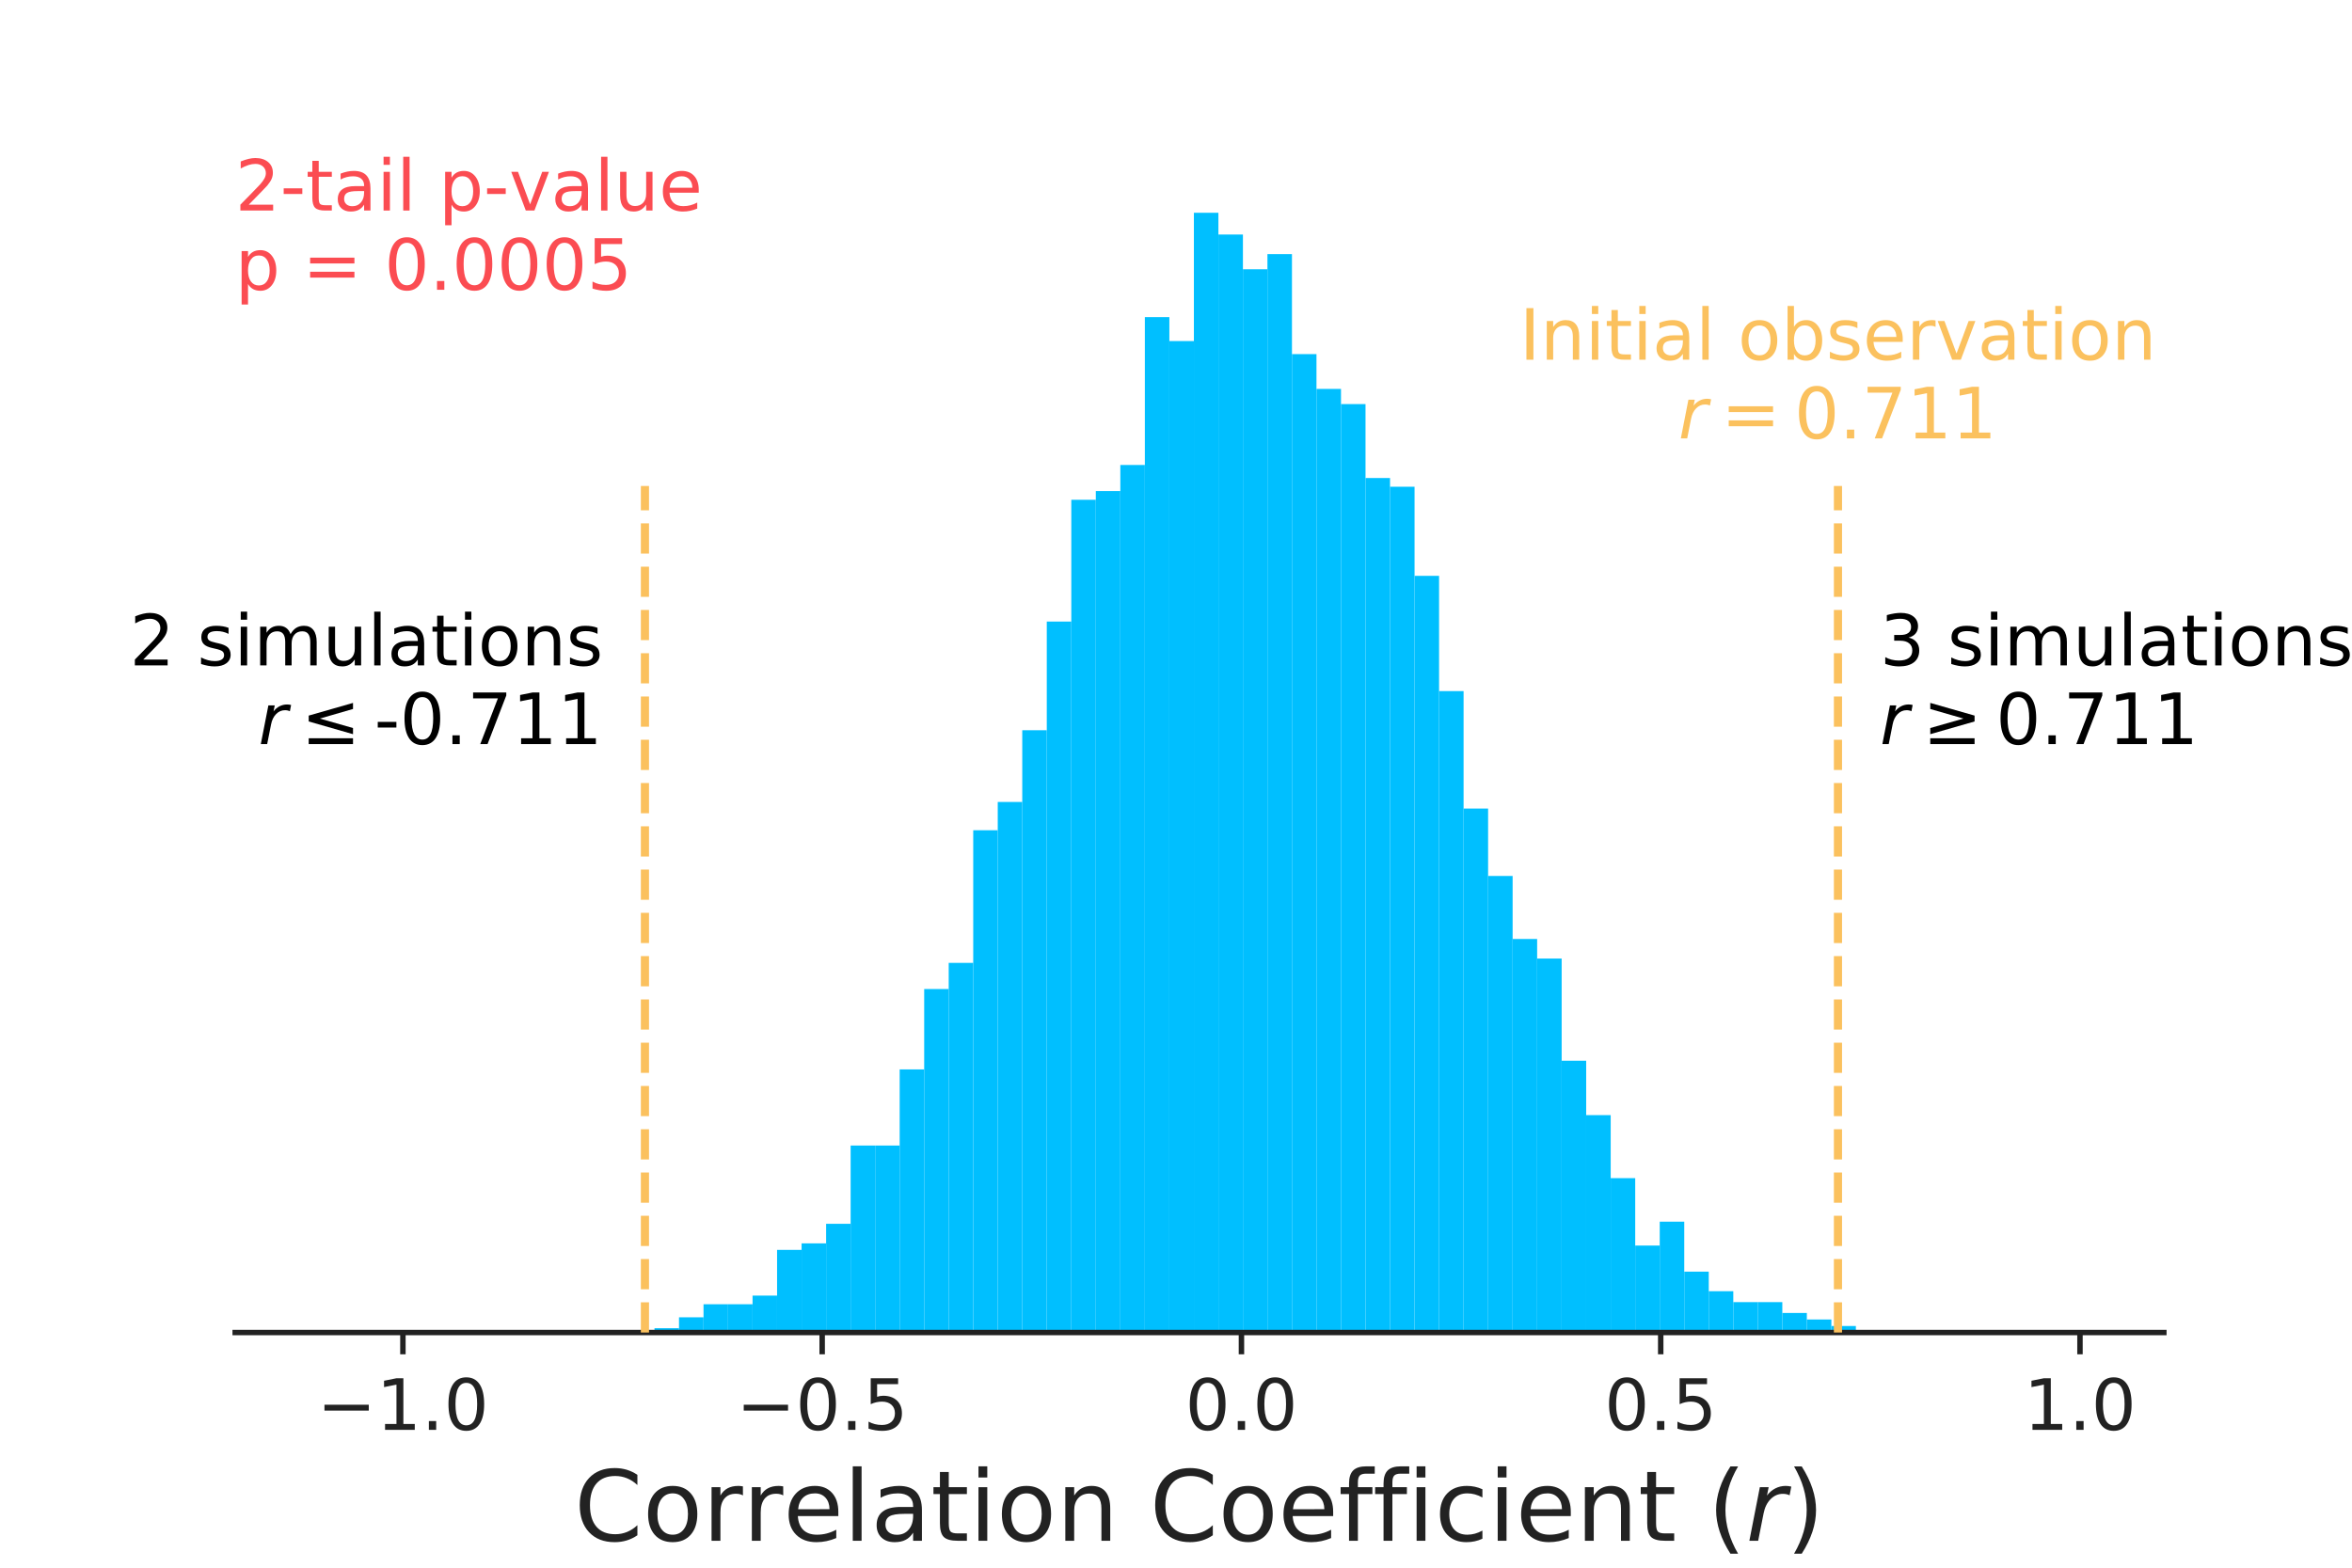 <?xml version="1.0" encoding="utf-8" standalone="no"?>
<!DOCTYPE svg PUBLIC "-//W3C//DTD SVG 1.1//EN"
  "http://www.w3.org/Graphics/SVG/1.1/DTD/svg11.dtd">
<!-- Created with matplotlib (http://matplotlib.org/) -->
<svg height="288pt" version="1.1" viewBox="0 0 432 288" width="432pt" xmlns="http://www.w3.org/2000/svg" xmlns:xlink="http://www.w3.org/1999/xlink">
 <defs>
  <style type="text/css">
*{stroke-linecap:butt;stroke-linejoin:round;}
  </style>
 </defs>
 <g id="figure_1">
  <g id="patch_1">
   <path d="M 0 288 
L 432 288 
L 432 0 
L 0 0 
z
" style="fill:none;"/>
  </g>
  <g id="axes_1">
   <g id="patch_2">
    <path d="M 43.2 244.8 
L 397.44 244.8 
L 397.44 28.8 
L 43.2 28.8 
z
" style="fill:none;"/>
   </g>
   <g id="patch_3">
    <path clip-path="url(#p36b1b3a5b1)" d="M 106.702 244.8 
L 111.206 244.8 
L 111.206 244.401 
L 106.702 244.401 
z
" style="fill:#00bfff;"/>
   </g>
   <g id="patch_4">
    <path clip-path="url(#p36b1b3a5b1)" d="M 111.206 244.8 
L 115.709 244.8 
L 115.709 244.401 
L 111.206 244.401 
z
" style="fill:#00bfff;"/>
   </g>
   <g id="patch_5">
    <path clip-path="url(#p36b1b3a5b1)" d="M 115.709 244.8 
L 120.212 244.8 
L 120.212 244.8 
L 115.709 244.8 
z
" style="fill:#00bfff;"/>
   </g>
   <g id="patch_6">
    <path clip-path="url(#p36b1b3a5b1)" d="M 120.212 244.8 
L 124.716 244.8 
L 124.716 244.001 
L 120.212 244.001 
z
" style="fill:#00bfff;"/>
   </g>
   <g id="patch_7">
    <path clip-path="url(#p36b1b3a5b1)" d="M 124.716 244.8 
L 129.219 244.8 
L 129.219 242.004 
L 124.716 242.004 
z
" style="fill:#00bfff;"/>
   </g>
   <g id="patch_8">
    <path clip-path="url(#p36b1b3a5b1)" d="M 129.219 244.8 
L 133.722 244.8 
L 133.722 239.607 
L 129.219 239.607 
z
" style="fill:#00bfff;"/>
   </g>
   <g id="patch_9">
    <path clip-path="url(#p36b1b3a5b1)" d="M 133.722 244.8 
L 138.226 244.8 
L 138.226 239.607 
L 133.722 239.607 
z
" style="fill:#00bfff;"/>
   </g>
   <g id="patch_10">
    <path clip-path="url(#p36b1b3a5b1)" d="M 138.226 244.8 
L 142.729 244.8 
L 142.729 238.009 
L 138.226 238.009 
z
" style="fill:#00bfff;"/>
   </g>
   <g id="patch_11">
    <path clip-path="url(#p36b1b3a5b1)" d="M 142.729 244.8 
L 147.232 244.8 
L 147.232 229.621 
L 142.729 229.621 
z
" style="fill:#00bfff;"/>
   </g>
   <g id="patch_12">
    <path clip-path="url(#p36b1b3a5b1)" d="M 147.232 244.8 
L 151.736 244.8 
L 151.736 228.423 
L 147.232 228.423 
z
" style="fill:#00bfff;"/>
   </g>
   <g id="patch_13">
    <path clip-path="url(#p36b1b3a5b1)" d="M 151.736 244.8 
L 156.239 244.8 
L 156.239 224.828 
L 151.736 224.828 
z
" style="fill:#00bfff;"/>
   </g>
   <g id="patch_14">
    <path clip-path="url(#p36b1b3a5b1)" d="M 156.239 244.8 
L 160.742 244.8 
L 160.742 210.448 
L 156.239 210.448 
z
" style="fill:#00bfff;"/>
   </g>
   <g id="patch_15">
    <path clip-path="url(#p36b1b3a5b1)" d="M 160.742 244.8 
L 165.246 244.8 
L 165.246 210.448 
L 160.742 210.448 
z
" style="fill:#00bfff;"/>
   </g>
   <g id="patch_16">
    <path clip-path="url(#p36b1b3a5b1)" d="M 165.246 244.8 
L 169.749 244.8 
L 169.749 196.467 
L 165.246 196.467 
z
" style="fill:#00bfff;"/>
   </g>
   <g id="patch_17">
    <path clip-path="url(#p36b1b3a5b1)" d="M 169.749 244.8 
L 174.252 244.8 
L 174.252 181.688 
L 169.749 181.688 
z
" style="fill:#00bfff;"/>
   </g>
   <g id="patch_18">
    <path clip-path="url(#p36b1b3a5b1)" d="M 174.252 244.8 
L 178.756 244.8 
L 178.756 176.894 
L 174.252 176.894 
z
" style="fill:#00bfff;"/>
   </g>
   <g id="patch_19">
    <path clip-path="url(#p36b1b3a5b1)" d="M 178.756 244.8 
L 183.259 244.8 
L 183.259 152.528 
L 178.756 152.528 
z
" style="fill:#00bfff;"/>
   </g>
   <g id="patch_20">
    <path clip-path="url(#p36b1b3a5b1)" d="M 183.259 244.8 
L 187.762 244.8 
L 187.762 147.335 
L 183.259 147.335 
z
" style="fill:#00bfff;"/>
   </g>
   <g id="patch_21">
    <path clip-path="url(#p36b1b3a5b1)" d="M 187.762 244.8 
L 192.266 244.8 
L 192.266 134.154 
L 187.762 134.154 
z
" style="fill:#00bfff;"/>
   </g>
   <g id="patch_22">
    <path clip-path="url(#p36b1b3a5b1)" d="M 192.266 244.8 
L 196.769 244.8 
L 196.769 114.181 
L 192.266 114.181 
z
" style="fill:#00bfff;"/>
   </g>
   <g id="patch_23">
    <path clip-path="url(#p36b1b3a5b1)" d="M 196.769 244.8 
L 201.272 244.8 
L 201.272 91.812 
L 196.769 91.812 
z
" style="fill:#00bfff;"/>
   </g>
   <g id="patch_24">
    <path clip-path="url(#p36b1b3a5b1)" d="M 201.272 244.8 
L 205.776 244.8 
L 205.776 90.215 
L 201.272 90.215 
z
" style="fill:#00bfff;"/>
   </g>
   <g id="patch_25">
    <path clip-path="url(#p36b1b3a5b1)" d="M 205.776 244.8 
L 210.279 244.8 
L 210.279 85.421 
L 205.776 85.421 
z
" style="fill:#00bfff;"/>
   </g>
   <g id="patch_26">
    <path clip-path="url(#p36b1b3a5b1)" d="M 210.279 244.8 
L 214.782 244.8 
L 214.782 58.259 
L 210.279 58.259 
z
" style="fill:#00bfff;"/>
   </g>
   <g id="patch_27">
    <path clip-path="url(#p36b1b3a5b1)" d="M 214.782 244.8 
L 219.286 244.8 
L 219.286 62.653 
L 214.782 62.653 
z
" style="fill:#00bfff;"/>
   </g>
   <g id="patch_28">
    <path clip-path="url(#p36b1b3a5b1)" d="M 219.286 244.8 
L 223.789 244.8 
L 223.789 39.086 
L 219.286 39.086 
z
" style="fill:#00bfff;"/>
   </g>
   <g id="patch_29">
    <path clip-path="url(#p36b1b3a5b1)" d="M 223.789 244.8 
L 228.292 244.8 
L 228.292 43.08 
L 223.789 43.08 
z
" style="fill:#00bfff;"/>
   </g>
   <g id="patch_30">
    <path clip-path="url(#p36b1b3a5b1)" d="M 228.292 244.8 
L 232.795 244.8 
L 232.795 49.471 
L 228.292 49.471 
z
" style="fill:#00bfff;"/>
   </g>
   <g id="patch_31">
    <path clip-path="url(#p36b1b3a5b1)" d="M 232.795 244.8 
L 237.299 244.8 
L 237.299 46.675 
L 232.795 46.675 
z
" style="fill:#00bfff;"/>
   </g>
   <g id="patch_32">
    <path clip-path="url(#p36b1b3a5b1)" d="M 237.299 244.8 
L 241.802 244.8 
L 241.802 65.05 
L 237.299 65.05 
z
" style="fill:#00bfff;"/>
   </g>
   <g id="patch_33">
    <path clip-path="url(#p36b1b3a5b1)" d="M 241.802 244.8 
L 246.305 244.8 
L 246.305 71.441 
L 241.802 71.441 
z
" style="fill:#00bfff;"/>
   </g>
   <g id="patch_34">
    <path clip-path="url(#p36b1b3a5b1)" d="M 246.305 244.8 
L 250.809 244.8 
L 250.809 74.237 
L 246.305 74.237 
z
" style="fill:#00bfff;"/>
   </g>
   <g id="patch_35">
    <path clip-path="url(#p36b1b3a5b1)" d="M 250.809 244.8 
L 255.312 244.8 
L 255.312 87.818 
L 250.809 87.818 
z
" style="fill:#00bfff;"/>
   </g>
   <g id="patch_36">
    <path clip-path="url(#p36b1b3a5b1)" d="M 255.312 244.8 
L 259.815 244.8 
L 259.815 89.416 
L 255.312 89.416 
z
" style="fill:#00bfff;"/>
   </g>
   <g id="patch_37">
    <path clip-path="url(#p36b1b3a5b1)" d="M 259.815 244.8 
L 264.319 244.8 
L 264.319 105.793 
L 259.815 105.793 
z
" style="fill:#00bfff;"/>
   </g>
   <g id="patch_38">
    <path clip-path="url(#p36b1b3a5b1)" d="M 264.319 244.8 
L 268.822 244.8 
L 268.822 126.964 
L 264.319 126.964 
z
" style="fill:#00bfff;"/>
   </g>
   <g id="patch_39">
    <path clip-path="url(#p36b1b3a5b1)" d="M 268.822 244.8 
L 273.325 244.8 
L 273.325 148.534 
L 268.822 148.534 
z
" style="fill:#00bfff;"/>
   </g>
   <g id="patch_40">
    <path clip-path="url(#p36b1b3a5b1)" d="M 273.325 244.8 
L 277.829 244.8 
L 277.829 160.917 
L 273.325 160.917 
z
" style="fill:#00bfff;"/>
   </g>
   <g id="patch_41">
    <path clip-path="url(#p36b1b3a5b1)" d="M 277.829 244.8 
L 282.332 244.8 
L 282.332 172.5 
L 277.829 172.5 
z
" style="fill:#00bfff;"/>
   </g>
   <g id="patch_42">
    <path clip-path="url(#p36b1b3a5b1)" d="M 282.332 244.8 
L 286.835 244.8 
L 286.835 176.095 
L 282.332 176.095 
z
" style="fill:#00bfff;"/>
   </g>
   <g id="patch_43">
    <path clip-path="url(#p36b1b3a5b1)" d="M 286.835 244.8 
L 291.339 244.8 
L 291.339 194.869 
L 286.835 194.869 
z
" style="fill:#00bfff;"/>
   </g>
   <g id="patch_44">
    <path clip-path="url(#p36b1b3a5b1)" d="M 291.339 244.8 
L 295.842 244.8 
L 295.842 204.855 
L 291.339 204.855 
z
" style="fill:#00bfff;"/>
   </g>
   <g id="patch_45">
    <path clip-path="url(#p36b1b3a5b1)" d="M 295.842 244.8 
L 300.345 244.8 
L 300.345 216.439 
L 295.842 216.439 
z
" style="fill:#00bfff;"/>
   </g>
   <g id="patch_46">
    <path clip-path="url(#p36b1b3a5b1)" d="M 300.345 244.8 
L 304.849 244.8 
L 304.849 228.822 
L 300.345 228.822 
z
" style="fill:#00bfff;"/>
   </g>
   <g id="patch_47">
    <path clip-path="url(#p36b1b3a5b1)" d="M 304.849 244.8 
L 309.352 244.8 
L 309.352 224.428 
L 304.849 224.428 
z
" style="fill:#00bfff;"/>
   </g>
   <g id="patch_48">
    <path clip-path="url(#p36b1b3a5b1)" d="M 309.352 244.8 
L 313.855 244.8 
L 313.855 233.616 
L 309.352 233.616 
z
" style="fill:#00bfff;"/>
   </g>
   <g id="patch_49">
    <path clip-path="url(#p36b1b3a5b1)" d="M 313.855 244.8 
L 318.359 244.8 
L 318.359 237.211 
L 313.855 237.211 
z
" style="fill:#00bfff;"/>
   </g>
   <g id="patch_50">
    <path clip-path="url(#p36b1b3a5b1)" d="M 318.359 244.8 
L 322.862 244.8 
L 322.862 239.208 
L 318.359 239.208 
z
" style="fill:#00bfff;"/>
   </g>
   <g id="patch_51">
    <path clip-path="url(#p36b1b3a5b1)" d="M 322.862 244.8 
L 327.365 244.8 
L 327.365 239.208 
L 322.862 239.208 
z
" style="fill:#00bfff;"/>
   </g>
   <g id="patch_52">
    <path clip-path="url(#p36b1b3a5b1)" d="M 327.365 244.8 
L 331.869 244.8 
L 331.869 241.205 
L 327.365 241.205 
z
" style="fill:#00bfff;"/>
   </g>
   <g id="patch_53">
    <path clip-path="url(#p36b1b3a5b1)" d="M 331.869 244.8 
L 336.372 244.8 
L 336.372 242.403 
L 331.869 242.403 
z
" style="fill:#00bfff;"/>
   </g>
   <g id="patch_54">
    <path clip-path="url(#p36b1b3a5b1)" d="M 336.372 244.8 
L 340.875 244.8 
L 340.875 243.602 
L 336.372 243.602 
z
" style="fill:#00bfff;"/>
   </g>
   <g id="matplotlib.axis_1">
    <g id="xtick_1">
     <g id="line2d_1">
      <defs>
       <path d="M 0 0 
L 0 4 
" id="m9c875c65d3" style="stroke:#222222;"/>
      </defs>
      <g>
       <use style="fill:#222222;stroke:#222222;" x="74.003" xlink:href="#m9c875c65d3" y="244.8"/>
      </g>
     </g>
     <g id="text_1">
      <!-- −1.0 -->
      <defs>
       <path d="M 10.594 35.5 
L 73.188 35.5 
L 73.188 27.203 
L 10.594 27.203 
z
" id="DejaVuSans-2212"/>
       <path d="M 12.406 8.297 
L 28.516 8.297 
L 28.516 63.922 
L 10.984 60.406 
L 10.984 69.391 
L 28.422 72.906 
L 38.281 72.906 
L 38.281 8.297 
L 54.391 8.297 
L 54.391 0 
L 12.406 0 
z
" id="DejaVuSans-31"/>
       <path d="M 10.688 12.406 
L 21 12.406 
L 21 0 
L 10.688 0 
z
" id="DejaVuSans-2e"/>
       <path d="M 31.781 66.406 
Q 24.172 66.406 20.328 58.906 
Q 16.5 51.422 16.5 36.375 
Q 16.5 21.391 20.328 13.891 
Q 24.172 6.391 31.781 6.391 
Q 39.453 6.391 43.281 13.891 
Q 47.125 21.391 47.125 36.375 
Q 47.125 51.422 43.281 58.906 
Q 39.453 66.406 31.781 66.406 
z
M 31.781 74.219 
Q 44.047 74.219 50.516 64.516 
Q 56.984 54.828 56.984 36.375 
Q 56.984 17.969 50.516 8.266 
Q 44.047 -1.422 31.781 -1.422 
Q 19.531 -1.422 13.062 8.266 
Q 6.594 17.969 6.594 36.375 
Q 6.594 54.828 13.062 64.516 
Q 19.531 74.219 31.781 74.219 
z
" id="DejaVuSans-30"/>
      </defs>
      <g style="fill:#222222;" transform="translate(58.22 262.678)scale(0.13 -0.13)">
       <use xlink:href="#DejaVuSans-2212"/>
       <use x="83.789" xlink:href="#DejaVuSans-31"/>
       <use x="147.412" xlink:href="#DejaVuSans-2e"/>
       <use x="179.199" xlink:href="#DejaVuSans-30"/>
      </g>
     </g>
    </g>
    <g id="xtick_2">
     <g id="line2d_2">
      <g>
       <use style="fill:#222222;stroke:#222222;" x="151.012" xlink:href="#m9c875c65d3" y="244.8"/>
      </g>
     </g>
     <g id="text_2">
      <!-- −0.5 -->
      <defs>
       <path d="M 10.797 72.906 
L 49.516 72.906 
L 49.516 64.594 
L 19.828 64.594 
L 19.828 46.734 
Q 21.969 47.469 24.109 47.828 
Q 26.266 48.188 28.422 48.188 
Q 40.625 48.188 47.75 41.5 
Q 54.891 34.812 54.891 23.391 
Q 54.891 11.625 47.562 5.094 
Q 40.234 -1.422 26.906 -1.422 
Q 22.312 -1.422 17.547 -0.641 
Q 12.797 0.141 7.719 1.703 
L 7.719 11.625 
Q 12.109 9.234 16.797 8.062 
Q 21.484 6.891 26.703 6.891 
Q 35.156 6.891 40.078 11.328 
Q 45.016 15.766 45.016 23.391 
Q 45.016 31 40.078 35.438 
Q 35.156 39.891 26.703 39.891 
Q 22.75 39.891 18.812 39.016 
Q 14.891 38.141 10.797 36.281 
z
" id="DejaVuSans-35"/>
      </defs>
      <g style="fill:#222222;" transform="translate(135.228 262.678)scale(0.13 -0.13)">
       <use xlink:href="#DejaVuSans-2212"/>
       <use x="83.789" xlink:href="#DejaVuSans-30"/>
       <use x="147.412" xlink:href="#DejaVuSans-2e"/>
       <use x="179.199" xlink:href="#DejaVuSans-35"/>
      </g>
     </g>
    </g>
    <g id="xtick_3">
     <g id="line2d_3">
      <g>
       <use style="fill:#222222;stroke:#222222;" x="228.021" xlink:href="#m9c875c65d3" y="244.8"/>
      </g>
     </g>
     <g id="text_3">
      <!-- 0.0 -->
      <g style="fill:#222222;" transform="translate(217.684 262.678)scale(0.13 -0.13)">
       <use xlink:href="#DejaVuSans-30"/>
       <use x="63.623" xlink:href="#DejaVuSans-2e"/>
       <use x="95.41" xlink:href="#DejaVuSans-30"/>
      </g>
     </g>
    </g>
    <g id="xtick_4">
     <g id="line2d_4">
      <g>
       <use style="fill:#222222;stroke:#222222;" x="305.03" xlink:href="#m9c875c65d3" y="244.8"/>
      </g>
     </g>
     <g id="text_4">
      <!-- 0.5 -->
      <g style="fill:#222222;" transform="translate(294.693 262.678)scale(0.13 -0.13)">
       <use xlink:href="#DejaVuSans-30"/>
       <use x="63.623" xlink:href="#DejaVuSans-2e"/>
       <use x="95.41" xlink:href="#DejaVuSans-35"/>
      </g>
     </g>
    </g>
    <g id="xtick_5">
     <g id="line2d_5">
      <g>
       <use style="fill:#222222;stroke:#222222;" x="382.038" xlink:href="#m9c875c65d3" y="244.8"/>
      </g>
     </g>
     <g id="text_5">
      <!-- 1.0 -->
      <g style="fill:#222222;" transform="translate(371.701 262.678)scale(0.13 -0.13)">
       <use xlink:href="#DejaVuSans-31"/>
       <use x="63.623" xlink:href="#DejaVuSans-2e"/>
       <use x="95.41" xlink:href="#DejaVuSans-30"/>
      </g>
     </g>
    </g>
    <g id="text_6">
     <!-- Correlation Coefficient ($r$) -->
     <defs>
      <path d="M 64.406 67.281 
L 64.406 56.891 
Q 59.422 61.531 53.781 63.812 
Q 48.141 66.109 41.797 66.109 
Q 29.297 66.109 22.656 58.469 
Q 16.016 50.828 16.016 36.375 
Q 16.016 21.969 22.656 14.328 
Q 29.297 6.688 41.797 6.688 
Q 48.141 6.688 53.781 8.984 
Q 59.422 11.281 64.406 15.922 
L 64.406 5.609 
Q 59.234 2.094 53.438 0.328 
Q 47.656 -1.422 41.219 -1.422 
Q 24.656 -1.422 15.125 8.703 
Q 5.609 18.844 5.609 36.375 
Q 5.609 53.953 15.125 64.078 
Q 24.656 74.219 41.219 74.219 
Q 47.75 74.219 53.531 72.484 
Q 59.328 70.75 64.406 67.281 
z
" id="DejaVuSans-43"/>
      <path d="M 30.609 48.391 
Q 23.391 48.391 19.188 42.75 
Q 14.984 37.109 14.984 27.297 
Q 14.984 17.484 19.156 11.844 
Q 23.344 6.203 30.609 6.203 
Q 37.797 6.203 41.984 11.859 
Q 46.188 17.531 46.188 27.297 
Q 46.188 37.016 41.984 42.703 
Q 37.797 48.391 30.609 48.391 
z
M 30.609 56 
Q 42.328 56 49.016 48.375 
Q 55.719 40.766 55.719 27.297 
Q 55.719 13.875 49.016 6.219 
Q 42.328 -1.422 30.609 -1.422 
Q 18.844 -1.422 12.172 6.219 
Q 5.516 13.875 5.516 27.297 
Q 5.516 40.766 12.172 48.375 
Q 18.844 56 30.609 56 
z
" id="DejaVuSans-6f"/>
      <path d="M 41.109 46.297 
Q 39.594 47.172 37.812 47.578 
Q 36.031 48 33.891 48 
Q 26.266 48 22.188 43.047 
Q 18.109 38.094 18.109 28.812 
L 18.109 0 
L 9.078 0 
L 9.078 54.688 
L 18.109 54.688 
L 18.109 46.188 
Q 20.953 51.172 25.484 53.578 
Q 30.031 56 36.531 56 
Q 37.453 56 38.578 55.875 
Q 39.703 55.766 41.062 55.516 
z
" id="DejaVuSans-72"/>
      <path d="M 56.203 29.594 
L 56.203 25.203 
L 14.891 25.203 
Q 15.484 15.922 20.484 11.062 
Q 25.484 6.203 34.422 6.203 
Q 39.594 6.203 44.453 7.469 
Q 49.312 8.734 54.109 11.281 
L 54.109 2.781 
Q 49.266 0.734 44.188 -0.344 
Q 39.109 -1.422 33.891 -1.422 
Q 20.797 -1.422 13.156 6.188 
Q 5.516 13.812 5.516 26.812 
Q 5.516 40.234 12.766 48.109 
Q 20.016 56 32.328 56 
Q 43.359 56 49.781 48.891 
Q 56.203 41.797 56.203 29.594 
z
M 47.219 32.234 
Q 47.125 39.594 43.094 43.984 
Q 39.062 48.391 32.422 48.391 
Q 24.906 48.391 20.391 44.141 
Q 15.875 39.891 15.188 32.172 
z
" id="DejaVuSans-65"/>
      <path d="M 9.422 75.984 
L 18.406 75.984 
L 18.406 0 
L 9.422 0 
z
" id="DejaVuSans-6c"/>
      <path d="M 34.281 27.484 
Q 23.391 27.484 19.188 25 
Q 14.984 22.516 14.984 16.5 
Q 14.984 11.719 18.141 8.906 
Q 21.297 6.109 26.703 6.109 
Q 34.188 6.109 38.703 11.406 
Q 43.219 16.703 43.219 25.484 
L 43.219 27.484 
z
M 52.203 31.203 
L 52.203 0 
L 43.219 0 
L 43.219 8.297 
Q 40.141 3.328 35.547 0.953 
Q 30.953 -1.422 24.312 -1.422 
Q 15.922 -1.422 10.953 3.297 
Q 6 8.016 6 15.922 
Q 6 25.141 12.172 29.828 
Q 18.359 34.516 30.609 34.516 
L 43.219 34.516 
L 43.219 35.406 
Q 43.219 41.609 39.141 45 
Q 35.062 48.391 27.688 48.391 
Q 23 48.391 18.547 47.266 
Q 14.109 46.141 10.016 43.891 
L 10.016 52.203 
Q 14.938 54.109 19.578 55.047 
Q 24.219 56 28.609 56 
Q 40.484 56 46.344 49.844 
Q 52.203 43.703 52.203 31.203 
z
" id="DejaVuSans-61"/>
      <path d="M 18.312 70.219 
L 18.312 54.688 
L 36.812 54.688 
L 36.812 47.703 
L 18.312 47.703 
L 18.312 18.016 
Q 18.312 11.328 20.141 9.422 
Q 21.969 7.516 27.594 7.516 
L 36.812 7.516 
L 36.812 0 
L 27.594 0 
Q 17.188 0 13.234 3.875 
Q 9.281 7.766 9.281 18.016 
L 9.281 47.703 
L 2.688 47.703 
L 2.688 54.688 
L 9.281 54.688 
L 9.281 70.219 
z
" id="DejaVuSans-74"/>
      <path d="M 9.422 54.688 
L 18.406 54.688 
L 18.406 0 
L 9.422 0 
z
M 9.422 75.984 
L 18.406 75.984 
L 18.406 64.594 
L 9.422 64.594 
z
" id="DejaVuSans-69"/>
      <path d="M 54.891 33.016 
L 54.891 0 
L 45.906 0 
L 45.906 32.719 
Q 45.906 40.484 42.875 44.328 
Q 39.844 48.188 33.797 48.188 
Q 26.516 48.188 22.312 43.547 
Q 18.109 38.922 18.109 30.906 
L 18.109 0 
L 9.078 0 
L 9.078 54.688 
L 18.109 54.688 
L 18.109 46.188 
Q 21.344 51.125 25.703 53.562 
Q 30.078 56 35.797 56 
Q 45.219 56 50.047 50.172 
Q 54.891 44.344 54.891 33.016 
z
" id="DejaVuSans-6e"/>
      <path id="DejaVuSans-20"/>
      <path d="M 37.109 75.984 
L 37.109 68.5 
L 28.516 68.5 
Q 23.688 68.5 21.797 66.547 
Q 19.922 64.594 19.922 59.516 
L 19.922 54.688 
L 34.719 54.688 
L 34.719 47.703 
L 19.922 47.703 
L 19.922 0 
L 10.891 0 
L 10.891 47.703 
L 2.297 47.703 
L 2.297 54.688 
L 10.891 54.688 
L 10.891 58.5 
Q 10.891 67.625 15.141 71.797 
Q 19.391 75.984 28.609 75.984 
z
" id="DejaVuSans-66"/>
      <path d="M 48.781 52.594 
L 48.781 44.188 
Q 44.969 46.297 41.141 47.344 
Q 37.312 48.391 33.406 48.391 
Q 24.656 48.391 19.812 42.844 
Q 14.984 37.312 14.984 27.297 
Q 14.984 17.281 19.812 11.734 
Q 24.656 6.203 33.406 6.203 
Q 37.312 6.203 41.141 7.25 
Q 44.969 8.297 48.781 10.406 
L 48.781 2.094 
Q 45.016 0.344 40.984 -0.531 
Q 36.969 -1.422 32.422 -1.422 
Q 20.062 -1.422 12.781 6.344 
Q 5.516 14.109 5.516 27.297 
Q 5.516 40.672 12.859 48.328 
Q 20.219 56 33.016 56 
Q 37.156 56 41.109 55.141 
Q 45.062 54.297 48.781 52.594 
z
" id="DejaVuSans-63"/>
      <path d="M 31 75.875 
Q 24.469 64.656 21.281 53.656 
Q 18.109 42.672 18.109 31.391 
Q 18.109 20.125 21.312 9.062 
Q 24.516 -2 31 -13.188 
L 23.188 -13.188 
Q 15.875 -1.703 12.234 9.375 
Q 8.594 20.453 8.594 31.391 
Q 8.594 42.281 12.203 53.312 
Q 15.828 64.359 23.188 75.875 
z
" id="DejaVuSans-28"/>
      <path d="M 44.578 46.391 
Q 43.219 47.125 41.453 47.516 
Q 39.703 47.906 37.703 47.906 
Q 30.516 47.906 25.141 42.453 
Q 19.781 37.016 18.016 27.875 
L 12.5 0 
L 3.516 0 
L 14.203 54.688 
L 23.188 54.688 
L 21.484 46.188 
Q 25.047 50.922 30 53.453 
Q 34.969 56 40.578 56 
Q 42.047 56 43.453 55.828 
Q 44.875 55.672 46.297 55.281 
z
" id="DejaVuSans-Oblique-72"/>
      <path d="M 8.016 75.875 
L 15.828 75.875 
Q 23.141 64.359 26.781 53.312 
Q 30.422 42.281 30.422 31.391 
Q 30.422 20.453 26.781 9.375 
Q 23.141 -1.703 15.828 -13.188 
L 8.016 -13.188 
Q 14.5 -2 17.703 9.062 
Q 20.906 20.125 20.906 31.391 
Q 20.906 42.672 17.703 53.656 
Q 14.5 64.656 8.016 75.875 
z
" id="DejaVuSans-29"/>
     </defs>
     <g style="fill:#222222;" transform="translate(105.48 283.059)scale(0.18 -0.18)">
      <use transform="translate(0 0.016)" xlink:href="#DejaVuSans-43"/>
      <use transform="translate(69.824 0.016)" xlink:href="#DejaVuSans-6f"/>
      <use transform="translate(131.006 0.016)" xlink:href="#DejaVuSans-72"/>
      <use transform="translate(172.119 0.016)" xlink:href="#DejaVuSans-72"/>
      <use transform="translate(213.232 0.016)" xlink:href="#DejaVuSans-65"/>
      <use transform="translate(274.756 0.016)" xlink:href="#DejaVuSans-6c"/>
      <use transform="translate(302.539 0.016)" xlink:href="#DejaVuSans-61"/>
      <use transform="translate(363.818 0.016)" xlink:href="#DejaVuSans-74"/>
      <use transform="translate(403.027 0.016)" xlink:href="#DejaVuSans-69"/>
      <use transform="translate(430.811 0.016)" xlink:href="#DejaVuSans-6f"/>
      <use transform="translate(491.992 0.016)" xlink:href="#DejaVuSans-6e"/>
      <use transform="translate(555.371 0.016)" xlink:href="#DejaVuSans-20"/>
      <use transform="translate(587.158 0.016)" xlink:href="#DejaVuSans-43"/>
      <use transform="translate(656.982 0.016)" xlink:href="#DejaVuSans-6f"/>
      <use transform="translate(718.164 0.016)" xlink:href="#DejaVuSans-65"/>
      <use transform="translate(779.688 0.016)" xlink:href="#DejaVuSans-66"/>
      <use transform="translate(814.893 0.016)" xlink:href="#DejaVuSans-66"/>
      <use transform="translate(850.098 0.016)" xlink:href="#DejaVuSans-69"/>
      <use transform="translate(877.881 0.016)" xlink:href="#DejaVuSans-63"/>
      <use transform="translate(932.861 0.016)" xlink:href="#DejaVuSans-69"/>
      <use transform="translate(960.645 0.016)" xlink:href="#DejaVuSans-65"/>
      <use transform="translate(1022.168 0.016)" xlink:href="#DejaVuSans-6e"/>
      <use transform="translate(1085.547 0.016)" xlink:href="#DejaVuSans-74"/>
      <use transform="translate(1124.756 0.016)" xlink:href="#DejaVuSans-20"/>
      <use transform="translate(1156.543 0.016)" xlink:href="#DejaVuSans-28"/>
      <use transform="translate(1195.557 0.016)" xlink:href="#DejaVuSans-Oblique-72"/>
      <use transform="translate(1236.67 0.016)" xlink:href="#DejaVuSans-29"/>
     </g>
    </g>
   </g>
   <g id="matplotlib.axis_2"/>
   <g id="patch_55">
    <path d="M 43.2 244.8 
L 397.44 244.8 
" style="fill:none;stroke:#222222;stroke-linecap:square;stroke-linejoin:miter;"/>
   </g>
  </g>
  <g id="axes_2">
   <g id="line2d_6">
    <path clip-path="url(#p36b1b3a5b1)" d="M 337.584 244.8 
L 337.584 89.28 
" style="fill:none;stroke:#fbc15e;stroke-dasharray:5.55,2.4;stroke-dashoffset:0;stroke-width:1.5;"/>
   </g>
   <g id="text_7">
    <!-- Initial observation -->
    <defs>
     <path d="M 9.812 72.906 
L 19.672 72.906 
L 19.672 0 
L 9.812 0 
z
" id="DejaVuSans-49"/>
     <path d="M 48.688 27.297 
Q 48.688 37.203 44.609 42.844 
Q 40.531 48.484 33.406 48.484 
Q 26.266 48.484 22.188 42.844 
Q 18.109 37.203 18.109 27.297 
Q 18.109 17.391 22.188 11.75 
Q 26.266 6.109 33.406 6.109 
Q 40.531 6.109 44.609 11.75 
Q 48.688 17.391 48.688 27.297 
z
M 18.109 46.391 
Q 20.953 51.266 25.266 53.625 
Q 29.594 56 35.594 56 
Q 45.562 56 51.781 48.094 
Q 58.016 40.188 58.016 27.297 
Q 58.016 14.406 51.781 6.484 
Q 45.562 -1.422 35.594 -1.422 
Q 29.594 -1.422 25.266 0.953 
Q 20.953 3.328 18.109 8.203 
L 18.109 0 
L 9.078 0 
L 9.078 75.984 
L 18.109 75.984 
z
" id="DejaVuSans-62"/>
     <path d="M 44.281 53.078 
L 44.281 44.578 
Q 40.484 46.531 36.375 47.5 
Q 32.281 48.484 27.875 48.484 
Q 21.188 48.484 17.844 46.438 
Q 14.5 44.391 14.5 40.281 
Q 14.5 37.156 16.891 35.375 
Q 19.281 33.594 26.516 31.984 
L 29.594 31.297 
Q 39.156 29.25 43.188 25.516 
Q 47.219 21.781 47.219 15.094 
Q 47.219 7.469 41.188 3.016 
Q 35.156 -1.422 24.609 -1.422 
Q 20.219 -1.422 15.453 -0.562 
Q 10.688 0.297 5.422 2 
L 5.422 11.281 
Q 10.406 8.688 15.234 7.391 
Q 20.062 6.109 24.812 6.109 
Q 31.156 6.109 34.562 8.281 
Q 37.984 10.453 37.984 14.406 
Q 37.984 18.062 35.516 20.016 
Q 33.062 21.969 24.703 23.781 
L 21.578 24.516 
Q 13.234 26.266 9.516 29.906 
Q 5.812 33.547 5.812 39.891 
Q 5.812 47.609 11.281 51.797 
Q 16.75 56 26.812 56 
Q 31.781 56 36.172 55.266 
Q 40.578 54.547 44.281 53.078 
z
" id="DejaVuSans-73"/>
     <path d="M 2.984 54.688 
L 12.5 54.688 
L 29.594 8.797 
L 46.688 54.688 
L 56.203 54.688 
L 35.688 0 
L 23.484 0 
z
" id="DejaVuSans-76"/>
    </defs>
    <g style="fill:#fbc15e;" transform="translate(279.09 66.083)scale(0.13 -0.13)">
     <use xlink:href="#DejaVuSans-49"/>
     <use x="29.492" xlink:href="#DejaVuSans-6e"/>
     <use x="92.871" xlink:href="#DejaVuSans-69"/>
     <use x="120.654" xlink:href="#DejaVuSans-74"/>
     <use x="159.863" xlink:href="#DejaVuSans-69"/>
     <use x="187.646" xlink:href="#DejaVuSans-61"/>
     <use x="248.926" xlink:href="#DejaVuSans-6c"/>
     <use x="276.709" xlink:href="#DejaVuSans-20"/>
     <use x="308.496" xlink:href="#DejaVuSans-6f"/>
     <use x="369.678" xlink:href="#DejaVuSans-62"/>
     <use x="433.154" xlink:href="#DejaVuSans-73"/>
     <use x="485.254" xlink:href="#DejaVuSans-65"/>
     <use x="546.777" xlink:href="#DejaVuSans-72"/>
     <use x="587.891" xlink:href="#DejaVuSans-76"/>
     <use x="647.07" xlink:href="#DejaVuSans-61"/>
     <use x="708.35" xlink:href="#DejaVuSans-74"/>
     <use x="747.559" xlink:href="#DejaVuSans-69"/>
     <use x="775.342" xlink:href="#DejaVuSans-6f"/>
     <use x="836.523" xlink:href="#DejaVuSans-6e"/>
    </g>
    <!-- $r=0.711$ -->
    <defs>
     <path d="M 10.594 45.406 
L 73.188 45.406 
L 73.188 37.203 
L 10.594 37.203 
z
M 10.594 25.484 
L 73.188 25.484 
L 73.188 17.188 
L 10.594 17.188 
z
" id="DejaVuSans-3d"/>
     <path d="M 8.203 72.906 
L 55.078 72.906 
L 55.078 68.703 
L 28.609 0 
L 18.312 0 
L 43.219 64.594 
L 8.203 64.594 
z
" id="DejaVuSans-37"/>
    </defs>
    <g style="fill:#fbc15e;" transform="translate(308.269 80.64)scale(0.13 -0.13)">
     <use transform="translate(0 0.781)" xlink:href="#DejaVuSans-Oblique-72"/>
     <use transform="translate(60.596 0.781)" xlink:href="#DejaVuSans-3d"/>
     <use transform="translate(163.867 0.781)" xlink:href="#DejaVuSans-30"/>
     <use transform="translate(227.49 0.781)" xlink:href="#DejaVuSans-2e"/>
     <use transform="translate(259.168 0.781)" xlink:href="#DejaVuSans-37"/>
     <use transform="translate(322.791 0.781)" xlink:href="#DejaVuSans-31"/>
     <use transform="translate(386.414 0.781)" xlink:href="#DejaVuSans-31"/>
    </g>
   </g>
  </g>
  <g id="axes_3">
   <g id="line2d_7">
    <path clip-path="url(#p36b1b3a5b1)" d="M 118.458 244.8 
L 118.458 89.28 
" style="fill:none;stroke:#fbc15e;stroke-dasharray:5.55,2.4;stroke-dashoffset:0;stroke-width:1.5;"/>
   </g>
   <g id="text_8">
    <!-- 3 simulations -->
    <defs>
     <path d="M 40.578 39.312 
Q 47.656 37.797 51.625 33 
Q 55.609 28.219 55.609 21.188 
Q 55.609 10.406 48.188 4.484 
Q 40.766 -1.422 27.094 -1.422 
Q 22.516 -1.422 17.656 -0.516 
Q 12.797 0.391 7.625 2.203 
L 7.625 11.719 
Q 11.719 9.328 16.594 8.109 
Q 21.484 6.891 26.812 6.891 
Q 36.078 6.891 40.938 10.547 
Q 45.797 14.203 45.797 21.188 
Q 45.797 27.641 41.281 31.266 
Q 36.766 34.906 28.719 34.906 
L 20.219 34.906 
L 20.219 43.016 
L 29.109 43.016 
Q 36.375 43.016 40.234 45.922 
Q 44.094 48.828 44.094 54.297 
Q 44.094 59.906 40.109 62.906 
Q 36.141 65.922 28.719 65.922 
Q 24.656 65.922 20.016 65.031 
Q 15.375 64.156 9.812 62.312 
L 9.812 71.094 
Q 15.438 72.656 20.344 73.438 
Q 25.25 74.219 29.594 74.219 
Q 40.828 74.219 47.359 69.109 
Q 53.906 64.016 53.906 55.328 
Q 53.906 49.266 50.438 45.094 
Q 46.969 40.922 40.578 39.312 
z
" id="DejaVuSans-33"/>
     <path d="M 52 44.188 
Q 55.375 50.25 60.062 53.125 
Q 64.75 56 71.094 56 
Q 79.641 56 84.281 50.016 
Q 88.922 44.047 88.922 33.016 
L 88.922 0 
L 79.891 0 
L 79.891 32.719 
Q 79.891 40.578 77.094 44.375 
Q 74.312 48.188 68.609 48.188 
Q 61.625 48.188 57.562 43.547 
Q 53.516 38.922 53.516 30.906 
L 53.516 0 
L 44.484 0 
L 44.484 32.719 
Q 44.484 40.625 41.703 44.406 
Q 38.922 48.188 33.109 48.188 
Q 26.219 48.188 22.156 43.531 
Q 18.109 38.875 18.109 30.906 
L 18.109 0 
L 9.078 0 
L 9.078 54.688 
L 18.109 54.688 
L 18.109 46.188 
Q 21.188 51.219 25.484 53.609 
Q 29.781 56 35.688 56 
Q 41.656 56 45.828 52.969 
Q 50 49.953 52 44.188 
z
" id="DejaVuSans-6d"/>
     <path d="M 8.5 21.578 
L 8.5 54.688 
L 17.484 54.688 
L 17.484 21.922 
Q 17.484 14.156 20.5 10.266 
Q 23.531 6.391 29.594 6.391 
Q 36.859 6.391 41.078 11.031 
Q 45.312 15.672 45.312 23.688 
L 45.312 54.688 
L 54.297 54.688 
L 54.297 0 
L 45.312 0 
L 45.312 8.406 
Q 42.047 3.422 37.719 1 
Q 33.406 -1.422 27.688 -1.422 
Q 18.266 -1.422 13.375 4.438 
Q 8.5 10.297 8.5 21.578 
z
M 31.109 56 
z
" id="DejaVuSans-75"/>
    </defs>
    <g transform="translate(345.285 122.243)scale(0.13 -0.13)">
     <use xlink:href="#DejaVuSans-33"/>
     <use x="63.623" xlink:href="#DejaVuSans-20"/>
     <use x="95.41" xlink:href="#DejaVuSans-73"/>
     <use x="147.51" xlink:href="#DejaVuSans-69"/>
     <use x="175.293" xlink:href="#DejaVuSans-6d"/>
     <use x="272.705" xlink:href="#DejaVuSans-75"/>
     <use x="336.084" xlink:href="#DejaVuSans-6c"/>
     <use x="363.867" xlink:href="#DejaVuSans-61"/>
     <use x="425.146" xlink:href="#DejaVuSans-74"/>
     <use x="464.355" xlink:href="#DejaVuSans-69"/>
     <use x="492.139" xlink:href="#DejaVuSans-6f"/>
     <use x="553.32" xlink:href="#DejaVuSans-6e"/>
     <use x="616.699" xlink:href="#DejaVuSans-73"/>
    </g>
    <!-- $r\geq$0.711 -->
    <defs>
     <path d="M 10.594 49.609 
L 10.594 58.203 
L 73.188 40.281 
L 73.188 31.984 
L 10.594 14.016 
L 10.594 22.703 
L 57.516 36.078 
z
M 73.188 8.297 
L 73.188 0 
L 10.594 0 
L 10.594 8.297 
z
" id="DejaVuSans-2265"/>
    </defs>
    <g transform="translate(345.285 136.8)scale(0.13 -0.13)">
     <use transform="translate(0 0.781)" xlink:href="#DejaVuSans-Oblique-72"/>
     <use transform="translate(60.596 0.781)" xlink:href="#DejaVuSans-2265"/>
     <use transform="translate(163.867 0.781)" xlink:href="#DejaVuSans-30"/>
     <use transform="translate(227.49 0.781)" xlink:href="#DejaVuSans-2e"/>
     <use transform="translate(259.168 0.781)" xlink:href="#DejaVuSans-37"/>
     <use transform="translate(322.791 0.781)" xlink:href="#DejaVuSans-31"/>
     <use transform="translate(386.414 0.781)" xlink:href="#DejaVuSans-31"/>
    </g>
   </g>
   <g id="text_9">
    <!-- 2 simulations -->
    <defs>
     <path d="M 19.188 8.297 
L 53.609 8.297 
L 53.609 0 
L 7.328 0 
L 7.328 8.297 
Q 12.938 14.109 22.625 23.891 
Q 32.328 33.688 34.812 36.531 
Q 39.547 41.844 41.422 45.531 
Q 43.312 49.219 43.312 52.781 
Q 43.312 58.594 39.234 62.25 
Q 35.156 65.922 28.609 65.922 
Q 23.969 65.922 18.812 64.312 
Q 13.672 62.703 7.812 59.422 
L 7.812 69.391 
Q 13.766 71.781 18.938 73 
Q 24.125 74.219 28.422 74.219 
Q 39.75 74.219 46.484 68.547 
Q 53.219 62.891 53.219 53.422 
Q 53.219 48.922 51.531 44.891 
Q 49.859 40.875 45.406 35.406 
Q 44.188 33.984 37.641 27.219 
Q 31.109 20.453 19.188 8.297 
z
" id="DejaVuSans-32"/>
    </defs>
    <g transform="translate(23.818 122.243)scale(0.13 -0.13)">
     <use xlink:href="#DejaVuSans-32"/>
     <use x="63.623" xlink:href="#DejaVuSans-20"/>
     <use x="95.41" xlink:href="#DejaVuSans-73"/>
     <use x="147.51" xlink:href="#DejaVuSans-69"/>
     <use x="175.293" xlink:href="#DejaVuSans-6d"/>
     <use x="272.705" xlink:href="#DejaVuSans-75"/>
     <use x="336.084" xlink:href="#DejaVuSans-6c"/>
     <use x="363.867" xlink:href="#DejaVuSans-61"/>
     <use x="425.146" xlink:href="#DejaVuSans-74"/>
     <use x="464.355" xlink:href="#DejaVuSans-69"/>
     <use x="492.139" xlink:href="#DejaVuSans-6f"/>
     <use x="553.32" xlink:href="#DejaVuSans-6e"/>
     <use x="616.699" xlink:href="#DejaVuSans-73"/>
    </g>
    <!-- $r\leq$-0.711 -->
    <defs>
     <path d="M 73.188 49.609 
L 26.312 36.078 
L 73.188 22.703 
L 73.188 14.016 
L 10.594 31.984 
L 10.594 40.281 
L 73.188 58.203 
z
M 10.594 8.297 
L 73.188 8.297 
L 73.188 0 
L 10.594 0 
z
" id="DejaVuSans-2264"/>
     <path d="M 4.891 31.391 
L 31.203 31.391 
L 31.203 23.391 
L 4.891 23.391 
z
" id="DejaVuSans-2d"/>
    </defs>
    <g transform="translate(47.447 136.8)scale(0.13 -0.13)">
     <use transform="translate(0 0.781)" xlink:href="#DejaVuSans-Oblique-72"/>
     <use transform="translate(60.596 0.781)" xlink:href="#DejaVuSans-2264"/>
     <use transform="translate(163.867 0.781)" xlink:href="#DejaVuSans-2d"/>
     <use transform="translate(199.951 0.781)" xlink:href="#DejaVuSans-30"/>
     <use transform="translate(263.574 0.781)" xlink:href="#DejaVuSans-2e"/>
     <use transform="translate(295.252 0.781)" xlink:href="#DejaVuSans-37"/>
     <use transform="translate(358.875 0.781)" xlink:href="#DejaVuSans-31"/>
     <use transform="translate(422.498 0.781)" xlink:href="#DejaVuSans-31"/>
    </g>
   </g>
   <g id="text_10">
    <!-- 2-tail p-value -->
    <defs>
     <path d="M 18.109 8.203 
L 18.109 -20.797 
L 9.078 -20.797 
L 9.078 54.688 
L 18.109 54.688 
L 18.109 46.391 
Q 20.953 51.266 25.266 53.625 
Q 29.594 56 35.594 56 
Q 45.562 56 51.781 48.094 
Q 58.016 40.188 58.016 27.297 
Q 58.016 14.406 51.781 6.484 
Q 45.562 -1.422 35.594 -1.422 
Q 29.594 -1.422 25.266 0.953 
Q 20.953 3.328 18.109 8.203 
z
M 48.688 27.297 
Q 48.688 37.203 44.609 42.844 
Q 40.531 48.484 33.406 48.484 
Q 26.266 48.484 22.188 42.844 
Q 18.109 37.203 18.109 27.297 
Q 18.109 17.391 22.188 11.75 
Q 26.266 6.109 33.406 6.109 
Q 40.531 6.109 44.609 11.75 
Q 48.688 17.391 48.688 27.297 
z
" id="DejaVuSans-70"/>
    </defs>
    <g style="fill:#fb4c52;" transform="translate(43.2 38.678)scale(0.13 -0.13)">
     <use xlink:href="#DejaVuSans-32"/>
     <use x="63.623" xlink:href="#DejaVuSans-2d"/>
     <use x="99.707" xlink:href="#DejaVuSans-74"/>
     <use x="138.916" xlink:href="#DejaVuSans-61"/>
     <use x="200.195" xlink:href="#DejaVuSans-69"/>
     <use x="227.979" xlink:href="#DejaVuSans-6c"/>
     <use x="255.762" xlink:href="#DejaVuSans-20"/>
     <use x="287.549" xlink:href="#DejaVuSans-70"/>
     <use x="351.025" xlink:href="#DejaVuSans-2d"/>
     <use x="387.078" xlink:href="#DejaVuSans-76"/>
     <use x="446.258" xlink:href="#DejaVuSans-61"/>
     <use x="507.537" xlink:href="#DejaVuSans-6c"/>
     <use x="535.32" xlink:href="#DejaVuSans-75"/>
     <use x="598.699" xlink:href="#DejaVuSans-65"/>
    </g>
    <!-- p = 0.0005 -->
    <g style="fill:#fb4c52;" transform="translate(43.2 53.235)scale(0.13 -0.13)">
     <use xlink:href="#DejaVuSans-70"/>
     <use x="63.477" xlink:href="#DejaVuSans-20"/>
     <use x="95.264" xlink:href="#DejaVuSans-3d"/>
     <use x="179.053" xlink:href="#DejaVuSans-20"/>
     <use x="210.84" xlink:href="#DejaVuSans-30"/>
     <use x="274.463" xlink:href="#DejaVuSans-2e"/>
     <use x="306.25" xlink:href="#DejaVuSans-30"/>
     <use x="369.873" xlink:href="#DejaVuSans-30"/>
     <use x="433.496" xlink:href="#DejaVuSans-30"/>
     <use x="497.119" xlink:href="#DejaVuSans-35"/>
    </g>
   </g>
  </g>
 </g>
 <defs>
  <clipPath id="p36b1b3a5b1">
   <rect height="216" width="354.24" x="43.2" y="28.8"/>
  </clipPath>
 </defs>
</svg>
